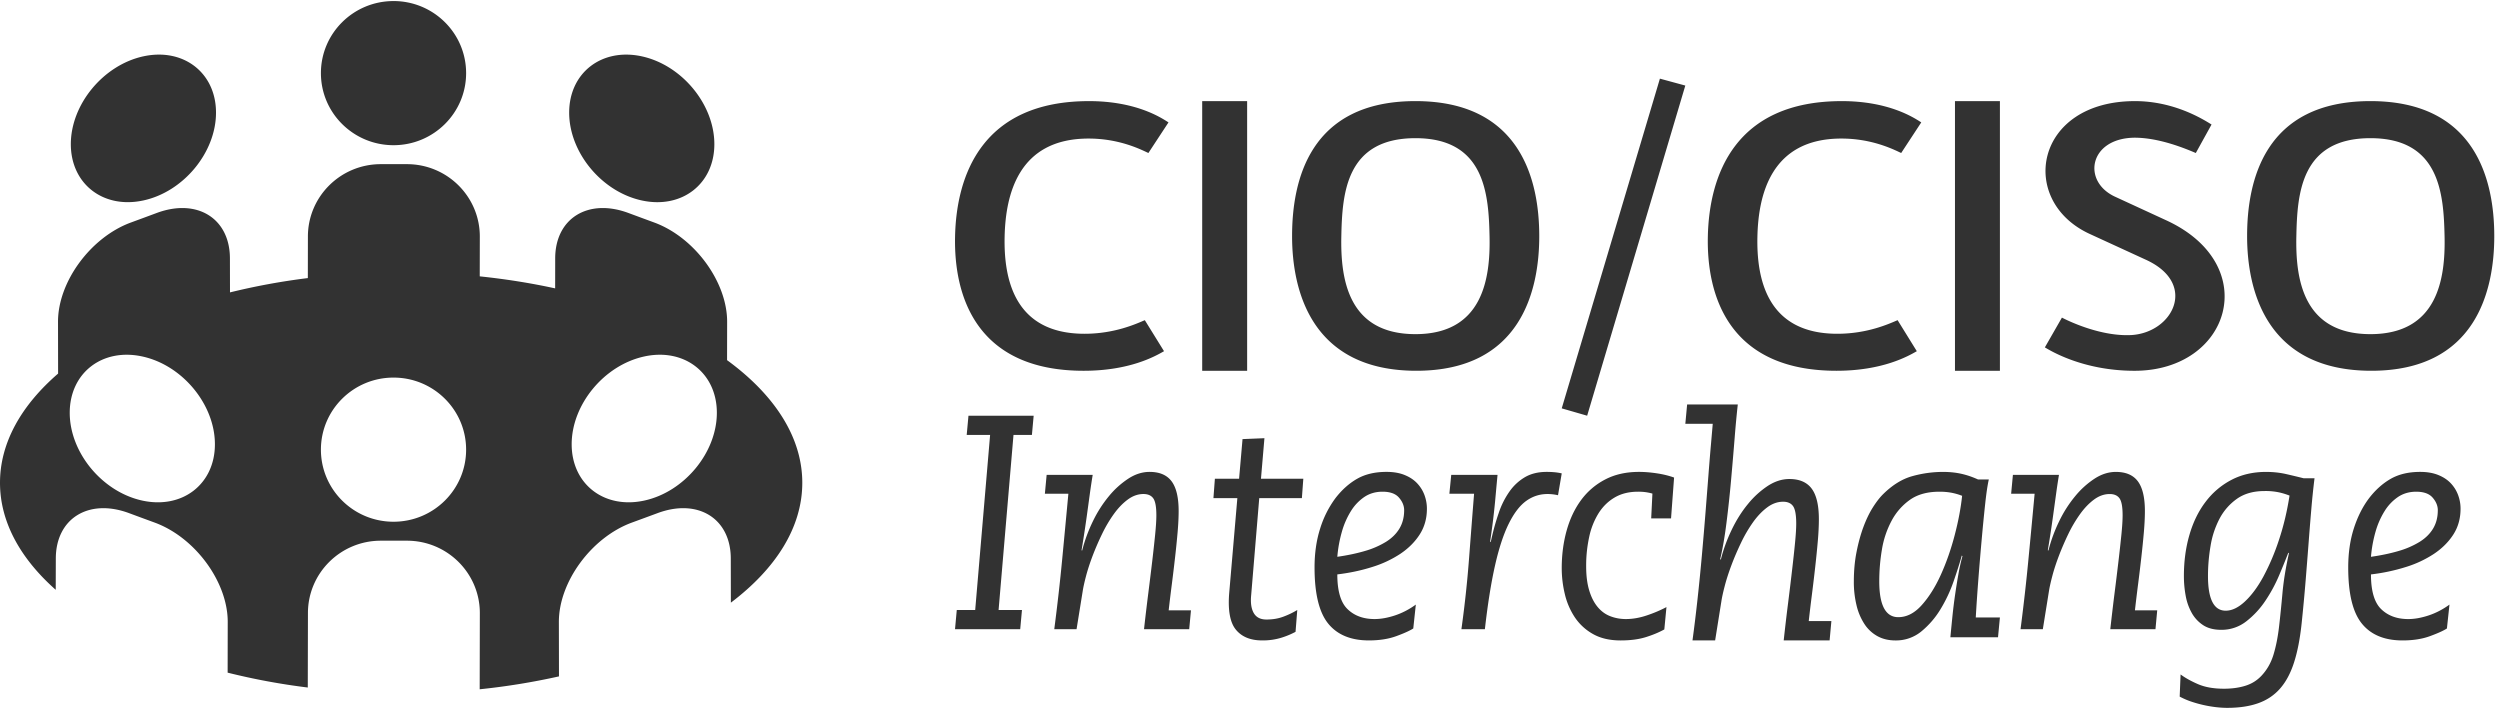 <svg xmlns="http://www.w3.org/2000/svg" width="166" height="47"><g fill="#323232" fill-rule="evenodd"><path d="M9.45 23.67c-2.662-.58-4.82 1.095-4.82 3.739 0 2.642 2.158 5.251 4.82 5.83 2.662.578 4.82-1.095 4.82-3.739 0-2.643-2.158-5.253-4.82-5.83m33.329 0c-2.662.577-4.82 3.187-4.82 5.83 0 2.644 2.158 4.317 4.82 3.738 2.661-.578 4.82-3.187 4.82-5.83 0-2.643-2.159-4.317-4.82-3.739M26.13 25.072c-2.662 0-4.821 2.141-4.821 4.785 0 2.643 2.159 4.786 4.821 4.786s4.82-2.143 4.82-4.786c0-2.644-2.158-4.785-4.82-4.785m22.4 14.945l-.006-2.928c0-2.654-2.167-4.008-4.84-3.025l-.878.324-.857.315c-2.674.984-4.84 3.933-4.84 6.587l.007 3.622a45.733 45.733 0 0 1-5.265.856l.01-5.06c0-2.654-2.167-4.806-4.84-4.806h-1.734c-2.674 0-4.84 2.152-4.84 4.805l-.011 4.944a44.181 44.181 0 0 1-5.321-.987l.006-3.374c0-2.654-2.167-5.603-4.841-6.587l-.857-.315-.876-.324c-2.674-.983-4.841.371-4.841 3.025L3.7 39.164c-2.349-2.08-3.7-4.51-3.7-7.107 0-2.654 1.409-5.135 3.858-7.251l-.006-3.445c0-2.652 2.167-5.603 4.84-6.586l.858-.316.876-.325c2.675-.982 4.841.373 4.841 3.027l.005 2.254a44.38 44.38 0 0 1 5.168-.95l.005-2.76c0-2.654 2.167-4.805 4.84-4.805h1.735c2.673 0 4.84 2.151 4.84 4.805l-.005 2.645c1.735.181 3.41.45 5.007.798l.003-1.987c0-2.654 2.168-4.009 4.841-3.027l.878.325.858.316c2.673.983 4.84 3.934 4.84 6.586l-.005 2.553c3.14 2.293 4.995 5.104 4.995 8.143 0 2.958-1.756 5.701-4.743 7.96M9.523 3.74c2.662-.576 4.82 1.096 4.82 3.739 0 2.642-2.158 5.254-4.82 5.83-2.662.58-4.82-1.094-4.82-3.736 0-2.643 2.158-5.254 4.82-5.833M26.13.07c2.662 0 4.82 2.142 4.82 4.786 0 2.642-2.158 4.785-4.82 4.785-2.662 0-4.821-2.143-4.821-4.785 0-2.644 2.159-4.785 4.821-4.785m16.483 3.67c2.662.578 4.82 3.19 4.82 5.832s-2.158 4.316-4.82 3.737c-2.662-.577-4.82-3.189-4.82-5.831 0-2.643 2.158-4.315 4.82-3.739m33.64 6.42c-.593-.283-1.986-.96-3.973-.96-4.684 0-5.513 3.756-5.573 6.523-.059 2.768.623 6.439 5.307 6.439 1.986 0 3.41-.65 4.002-.903l1.275 2.06c-.593.34-2.283 1.3-5.336 1.3-7.116 0-8.627-4.942-8.538-8.923.088-4.039 1.778-8.982 8.894-8.982 3.053 0 4.713 1.045 5.277 1.413l-1.335 2.033zM79.826 24.619h2.984V6.714h-2.984zM93.986 9.175c-4.626 0-4.862 3.678-4.922 6.506-.058 2.8.413 6.506 4.922 6.506 4.479 0 4.98-3.705 4.92-6.478-.058-2.856-.323-6.534-4.92-6.534m.058 15.444c-6.983 0-8.25-5.346-8.25-8.938 0-3.677 1.149-8.967 8.192-8.967 7.013 0 8.22 5.29 8.22 8.967 0 3.592-1.207 8.938-8.162 8.938M105.387 27.603l-1.688-.488 6.519-21.893 1.687.459zM126.238 10.16c-.593-.283-1.987-.96-3.973-.96-4.684 0-5.514 3.756-5.573 6.523-.06 2.768.622 6.439 5.307 6.439 1.986 0 3.41-.65 4.002-.903l1.275 2.06c-.593.34-2.283 1.3-5.337 1.3-7.115 0-8.627-4.942-8.538-8.923.089-4.039 1.779-8.982 8.894-8.982 3.053 0 4.714 1.045 5.277 1.413l-1.334 2.033zM129.81 24.619h2.984V6.714h-2.984zM145.802 10.16c-.668-.283-2.411-1.017-4.067-1.017-3.022.029-3.516 2.909-1.279 3.926l3.428 1.581c6.363 2.966 4.213 9.97-2.15 9.97-3.486 0-5.665-1.385-5.955-1.554l1.133-1.977c.32.17 2.528 1.271 4.62 1.158 2.759-.17 4.415-3.417.958-4.999l-3.748-1.722c-4.764-2.203-3.66-8.812 3.022-8.812 2.614 0 4.531 1.214 5.083 1.554l-1.045 1.892zm11.596-.985c-4.625 0-4.861 3.678-4.92 6.506-.06 2.8.412 6.506 4.92 6.506 4.48 0 4.98-3.705 4.922-6.478-.06-2.856-.324-6.534-4.922-6.534m.06 15.444c-6.984 0-8.25-5.346-8.25-8.938 0-3.677 1.148-8.967 8.19-8.967 7.014 0 8.222 5.29 8.222 8.967 0 3.592-1.208 8.938-8.163 8.938M63.53 40.502h1.223l.99-11.623h-1.554l.117-1.276h4.329l-.116 1.276h-1.223l-.99 11.623h1.553l-.117 1.276h-4.329zM69.498 31.532h3.057c-.065.398-.123.782-.175 1.152l-.155 1.131c-.052.385-.11.798-.176 1.241-.065.444-.143.937-.233 1.48l.039.02c.168-.662.405-1.307.71-1.936a8.14 8.14 0 0 1 1.062-1.668 5.757 5.757 0 0 1 1.295-1.171c.46-.299.931-.447 1.412-.447.662 0 1.149.208 1.46.625.312.417.468 1.076.468 1.975 0 .411-.023.878-.068 1.401-.046.523-.1 1.072-.166 1.647-.065.576-.136 1.17-.214 1.778-.078.609-.15 1.198-.214 1.767h1.48l-.117 1.251h-3c.091-.82.186-1.615.283-2.382.097-.768.185-1.483.263-2.145.078-.662.143-1.255.195-1.777.051-.523.078-.943.078-1.26 0-.557-.068-.93-.205-1.123-.136-.192-.354-.288-.652-.288-.364 0-.71.123-1.042.368-.331.244-.64.565-.925.962a8.878 8.878 0 0 0-.779 1.32 18.24 18.24 0 0 0-.624 1.44c-.181.477-.327.924-.438 1.34-.11.418-.184.752-.223 1.003l-.41 2.542h-1.48c.208-1.602.384-3.15.526-4.647.143-1.495.28-2.944.41-4.348H69.38l.117-1.251zm12.662 1.543h-1.588l.096-1.286h1.607l.229-2.633 1.454-.06-.23 2.693h2.812l-.095 1.286h-2.831l-.535 6.429c-.052.516.005.918.172 1.204.165.285.445.428.84.428.409 0 .779-.061 1.11-.184.332-.122.644-.271.938-.449l-.115 1.45a5.186 5.186 0 0 1-.928.387 4.163 4.163 0 0 1-1.292.184c-.777 0-1.36-.242-1.75-.725-.388-.482-.532-1.309-.43-2.479l.536-6.245zm11.076.805c0-.292-.113-.57-.34-.834-.226-.265-.592-.397-1.095-.397-.454 0-.854.114-1.2.344a3.08 3.08 0 0 0-.897.94 5.306 5.306 0 0 0-.604 1.378 8.589 8.589 0 0 0-.302 1.66c.68-.097 1.29-.226 1.832-.386a5.677 5.677 0 0 0 1.397-.606c.39-.243.69-.539.898-.887.207-.348.311-.752.311-1.212zm.605 7.85c-.24.154-.617.324-1.134.512-.516.188-1.12.282-1.812.282-1.197 0-2.097-.372-2.702-1.117-.604-.744-.907-1.986-.907-3.727 0-.946.124-1.805.37-2.578a6.723 6.723 0 0 1 1.01-2.014c.428-.557.909-.989 1.445-1.295.534-.306 1.186-.46 1.954-.46.466 0 .869.07 1.209.21.34.139.616.323.83.553.215.23.375.49.483.782.106.293.16.592.16.898 0 .64-.157 1.208-.472 1.702-.315.494-.74.922-1.275 1.284a7.281 7.281 0 0 1-1.889.887c-.724.23-1.495.394-2.313.491 0 1.1.226 1.869.68 2.307.453.439 1.05.658 1.794.658.415 0 .865-.08 1.35-.24.485-.16.947-.4 1.389-.721l-.17 1.587zm2.52-10.198h3.075c-.041.437-.096 1.033-.164 1.787a47.742 47.742 0 0 1-.328 2.641l.04.04c.15-.702.325-1.34.524-1.916a5.519 5.519 0 0 1 .738-1.47 3.282 3.282 0 0 1 1.034-.943c.397-.225.868-.337 1.414-.337.397 0 .731.033 1.005.099l-.247 1.45a3.114 3.114 0 0 0-.696-.08c-.52 0-.991.153-1.414.457-.424.305-.81.807-1.158 1.509-.349.702-.653 1.625-.912 2.77-.26 1.145-.485 2.558-.676 4.239h-1.558c.218-1.561.385-3.104.502-4.627.116-1.521.228-2.978.339-4.368h-1.64l.123-1.251zm13.36 1.242a3.576 3.576 0 0 0-.447-.094 3.646 3.646 0 0 0-.506-.031c-.596 0-1.109.125-1.541.376-.432.25-.791.598-1.075 1.043a4.87 4.87 0 0 0-.628 1.577 8.933 8.933 0 0 0-.203 1.952c0 .626.068 1.162.203 1.608.134.445.321.811.557 1.095.236.286.517.491.841.616.325.126.67.189 1.034.189.46 0 .933-.084 1.42-.251a8.732 8.732 0 0 0 1.277-.543l-.142 1.482c-.352.196-.76.366-1.227.512-.466.146-1.023.22-1.672.22-.73 0-1.345-.144-1.845-.43a3.499 3.499 0 0 1-1.206-1.116 4.752 4.752 0 0 1-.659-1.545 7.363 7.363 0 0 1-.203-1.711c0-.877.108-1.706.324-2.485.217-.78.538-1.458.964-2.036a4.604 4.604 0 0 1 1.602-1.367c.64-.334 1.387-.501 2.24-.501.364 0 .756.031 1.175.094.419.062.805.156 1.155.282l-.202 2.714h-1.318l.081-1.65zm2.304-5.917h3.364a70.94 70.94 0 0 0-.208 2.221c-.072.897-.151 1.827-.237 2.791a75.949 75.949 0 0 1-.307 2.852c-.118.937-.257 1.74-.416 2.404l.04.041c.171-.68.412-1.34.723-1.986.31-.645.67-1.216 1.079-1.712a5.87 5.87 0 0 1 1.315-1.202c.469-.305.947-.459 1.435-.459.673 0 1.169.215 1.485.642.317.428.475 1.104.475 2.028 0 .42-.023.9-.069 1.436a66.59 66.59 0 0 1-.169 1.69c-.066.591-.138 1.2-.217 1.824-.08.625-.152 1.23-.217 1.813h1.503l-.118 1.284h-3.048c.092-.843.187-1.657.287-2.444.099-.788.188-1.522.266-2.201.08-.68.146-1.287.198-1.824.053-.536.08-.967.08-1.293 0-.57-.07-.953-.208-1.152-.138-.196-.36-.295-.663-.295-.37 0-.722.126-1.059.378-.336.25-.65.58-.94.987a9.12 9.12 0 0 0-.792 1.355c-.237.496-.45.988-.634 1.477-.184.49-.333.948-.445 1.375-.112.428-.187.771-.227 1.03l-.416 2.607h-1.504c.119-.87.23-1.786.336-2.75.106-.965.201-1.926.287-2.883.085-.958.165-1.895.238-2.811l.198-2.527c.059-.767.115-1.45.168-2.047.052-.597.092-1.052.118-1.365h-1.82l.119-1.284zM124.783 38.6c0 1.587.421 2.38 1.264 2.38.562 0 1.083-.268 1.56-.804.48-.535.9-1.207 1.266-2.014.365-.807.67-1.68.917-2.62.246-.94.41-1.813.495-2.62a4.01 4.01 0 0 0-.674-.198 4.269 4.269 0 0 0-.843-.074c-.788 0-1.434.178-1.94.532a3.987 3.987 0 0 0-1.223 1.39 6.132 6.132 0 0 0-.644 1.91c-.119.702-.178 1.408-.178 2.118zm8.011 2.4l-.126 1.316h-3.163c.042-.445.088-.912.137-1.399.05-.486.11-.97.18-1.45.07-.48.144-.937.221-1.368.077-.432.165-.82.264-1.169l-.043-.042c-.14.501-.323 1.076-.548 1.723a9.533 9.533 0 0 1-.864 1.837 5.749 5.749 0 0 1-1.265 1.471 2.646 2.646 0 0 1-1.73.606c-.449 0-.846-.094-1.19-.282a2.426 2.426 0 0 1-.865-.803 3.909 3.909 0 0 1-.527-1.243 6.512 6.512 0 0 1-.18-1.576c0-.71.06-1.368.18-1.972.119-.606.27-1.156.453-1.65s.39-.925.622-1.295c.232-.368.46-.664.685-.887.619-.612 1.265-1.012 1.94-1.2a7.581 7.581 0 0 1 2.045-.282c.435 0 .84.042 1.213.125.372.084.74.209 1.106.376h.718c-.085.375-.166.922-.243 1.64-.077.716-.155 1.506-.232 2.369-.077.862-.152 1.75-.222 2.662-.07.91-.126 1.742-.169 2.494h1.603zm.863-9.467h3.058c-.065.398-.124.782-.175 1.152l-.156 1.131c-.052.385-.11.798-.175 1.241-.065.444-.143.937-.234 1.48l.04.02a10.15 10.15 0 0 1 .71-1.936 8.096 8.096 0 0 1 1.062-1.668 5.732 5.732 0 0 1 1.294-1.171c.46-.299.932-.447 1.412-.447.662 0 1.15.208 1.461.625.311.417.467 1.076.467 1.975 0 .411-.023.878-.068 1.401a64.11 64.11 0 0 1-.166 1.647 109.17 109.17 0 0 1-.214 1.778c-.078.609-.149 1.198-.214 1.767h1.48l-.116 1.251h-3c.092-.82.185-1.615.282-2.382.098-.768.185-1.483.263-2.145.078-.662.143-1.255.195-1.777.052-.523.078-.943.078-1.26 0-.557-.068-.93-.204-1.123-.137-.192-.354-.288-.653-.288-.363 0-.71.123-1.042.368-.33.244-.639.565-.924.962a8.926 8.926 0 0 0-.78 1.32c-.234.484-.441.964-.623 1.44-.181.477-.328.924-.438 1.34-.11.418-.185.752-.224 1.003l-.409 2.542h-1.48c.208-1.602.383-3.15.525-4.647.144-1.495.28-2.944.41-4.348h-1.559l.117-1.251zm16.71 1.072c-.734 0-1.343.171-1.83.513a3.743 3.743 0 0 0-1.159 1.322 5.923 5.923 0 0 0-.598 1.815c-.114.672-.17 1.337-.17 1.996 0 1.532.392 2.299 1.178 2.299.413 0 .84-.205 1.28-.616.439-.41.849-.964 1.228-1.663a15.09 15.09 0 0 0 1.03-2.43c.306-.92.539-1.898.699-2.934a4.705 4.705 0 0 0-.64-.201 4.268 4.268 0 0 0-1.019-.101zm-5.576 12.178c.306.229.692.444 1.159.646.466.201 1.04.302 1.718.302.52 0 .99-.063 1.41-.192.419-.127.775-.345 1.069-.654.372-.39.641-.857.809-1.402.166-.544.29-1.16.37-1.845.08-.685.156-1.435.229-2.248.073-.813.217-1.697.43-2.652l-.04-.04c-.16.417-.363.917-.61 1.502s-.55 1.147-.91 1.684a5.79 5.79 0 0 1-1.268 1.371 2.653 2.653 0 0 1-1.668.565c-.48 0-.877-.101-1.19-.303a2.319 2.319 0 0 1-.759-.806 3.616 3.616 0 0 1-.41-1.15c-.08-.43-.119-.867-.119-1.31 0-.981.123-1.895.37-2.742.246-.847.606-1.58 1.079-2.198a5.097 5.097 0 0 1 1.718-1.452c.673-.35 1.435-.524 2.288-.524.466 0 .906.047 1.32.14.412.094.805.189 1.178.283h.72a52.56 52.56 0 0 0-.21 2.017c-.06.699-.12 1.444-.18 2.238-.06.793-.127 1.64-.2 2.54a121.95 121.95 0 0 1-.27 2.883c-.107.995-.273 1.846-.5 2.551-.226.706-.532 1.28-.919 1.724-.386.443-.869.77-1.449.978-.579.208-1.268.312-2.068.312-.24 0-.5-.016-.779-.05a8.091 8.091 0 0 1-1.689-.392 5.276 5.276 0 0 1-.689-.304l.06-1.472zm17.08-10.902c0-.292-.113-.57-.34-.834-.226-.265-.592-.397-1.096-.397-.453 0-.853.114-1.199.344a3.08 3.08 0 0 0-.897.94 5.342 5.342 0 0 0-.605 1.378 8.668 8.668 0 0 0-.302 1.66c.68-.097 1.29-.226 1.833-.386a5.677 5.677 0 0 0 1.397-.606c.39-.243.69-.539.898-.887.207-.348.31-.752.31-1.212zm.604 7.85c-.24.154-.617.324-1.133.512s-1.12.282-1.813.282c-1.196 0-2.097-.372-2.7-1.117-.606-.744-.907-1.986-.907-3.727 0-.946.122-1.805.368-2.578.246-.772.582-1.444 1.01-2.014.428-.557.91-.989 1.445-1.295.535-.306 1.187-.46 1.955-.46.465 0 .869.07 1.209.21.34.139.616.323.83.553.214.23.375.49.482.782.107.293.16.592.16.898 0 .64-.157 1.208-.471 1.702-.315.494-.74.922-1.276 1.284a7.282 7.282 0 0 1-1.888.887 12.56 12.56 0 0 1-2.314.491c0 1.1.227 1.869.68 2.307.454.439 1.052.658 1.795.658.415 0 .865-.08 1.35-.24.485-.16.947-.4 1.388-.721l-.17 1.587z"/></g></svg>